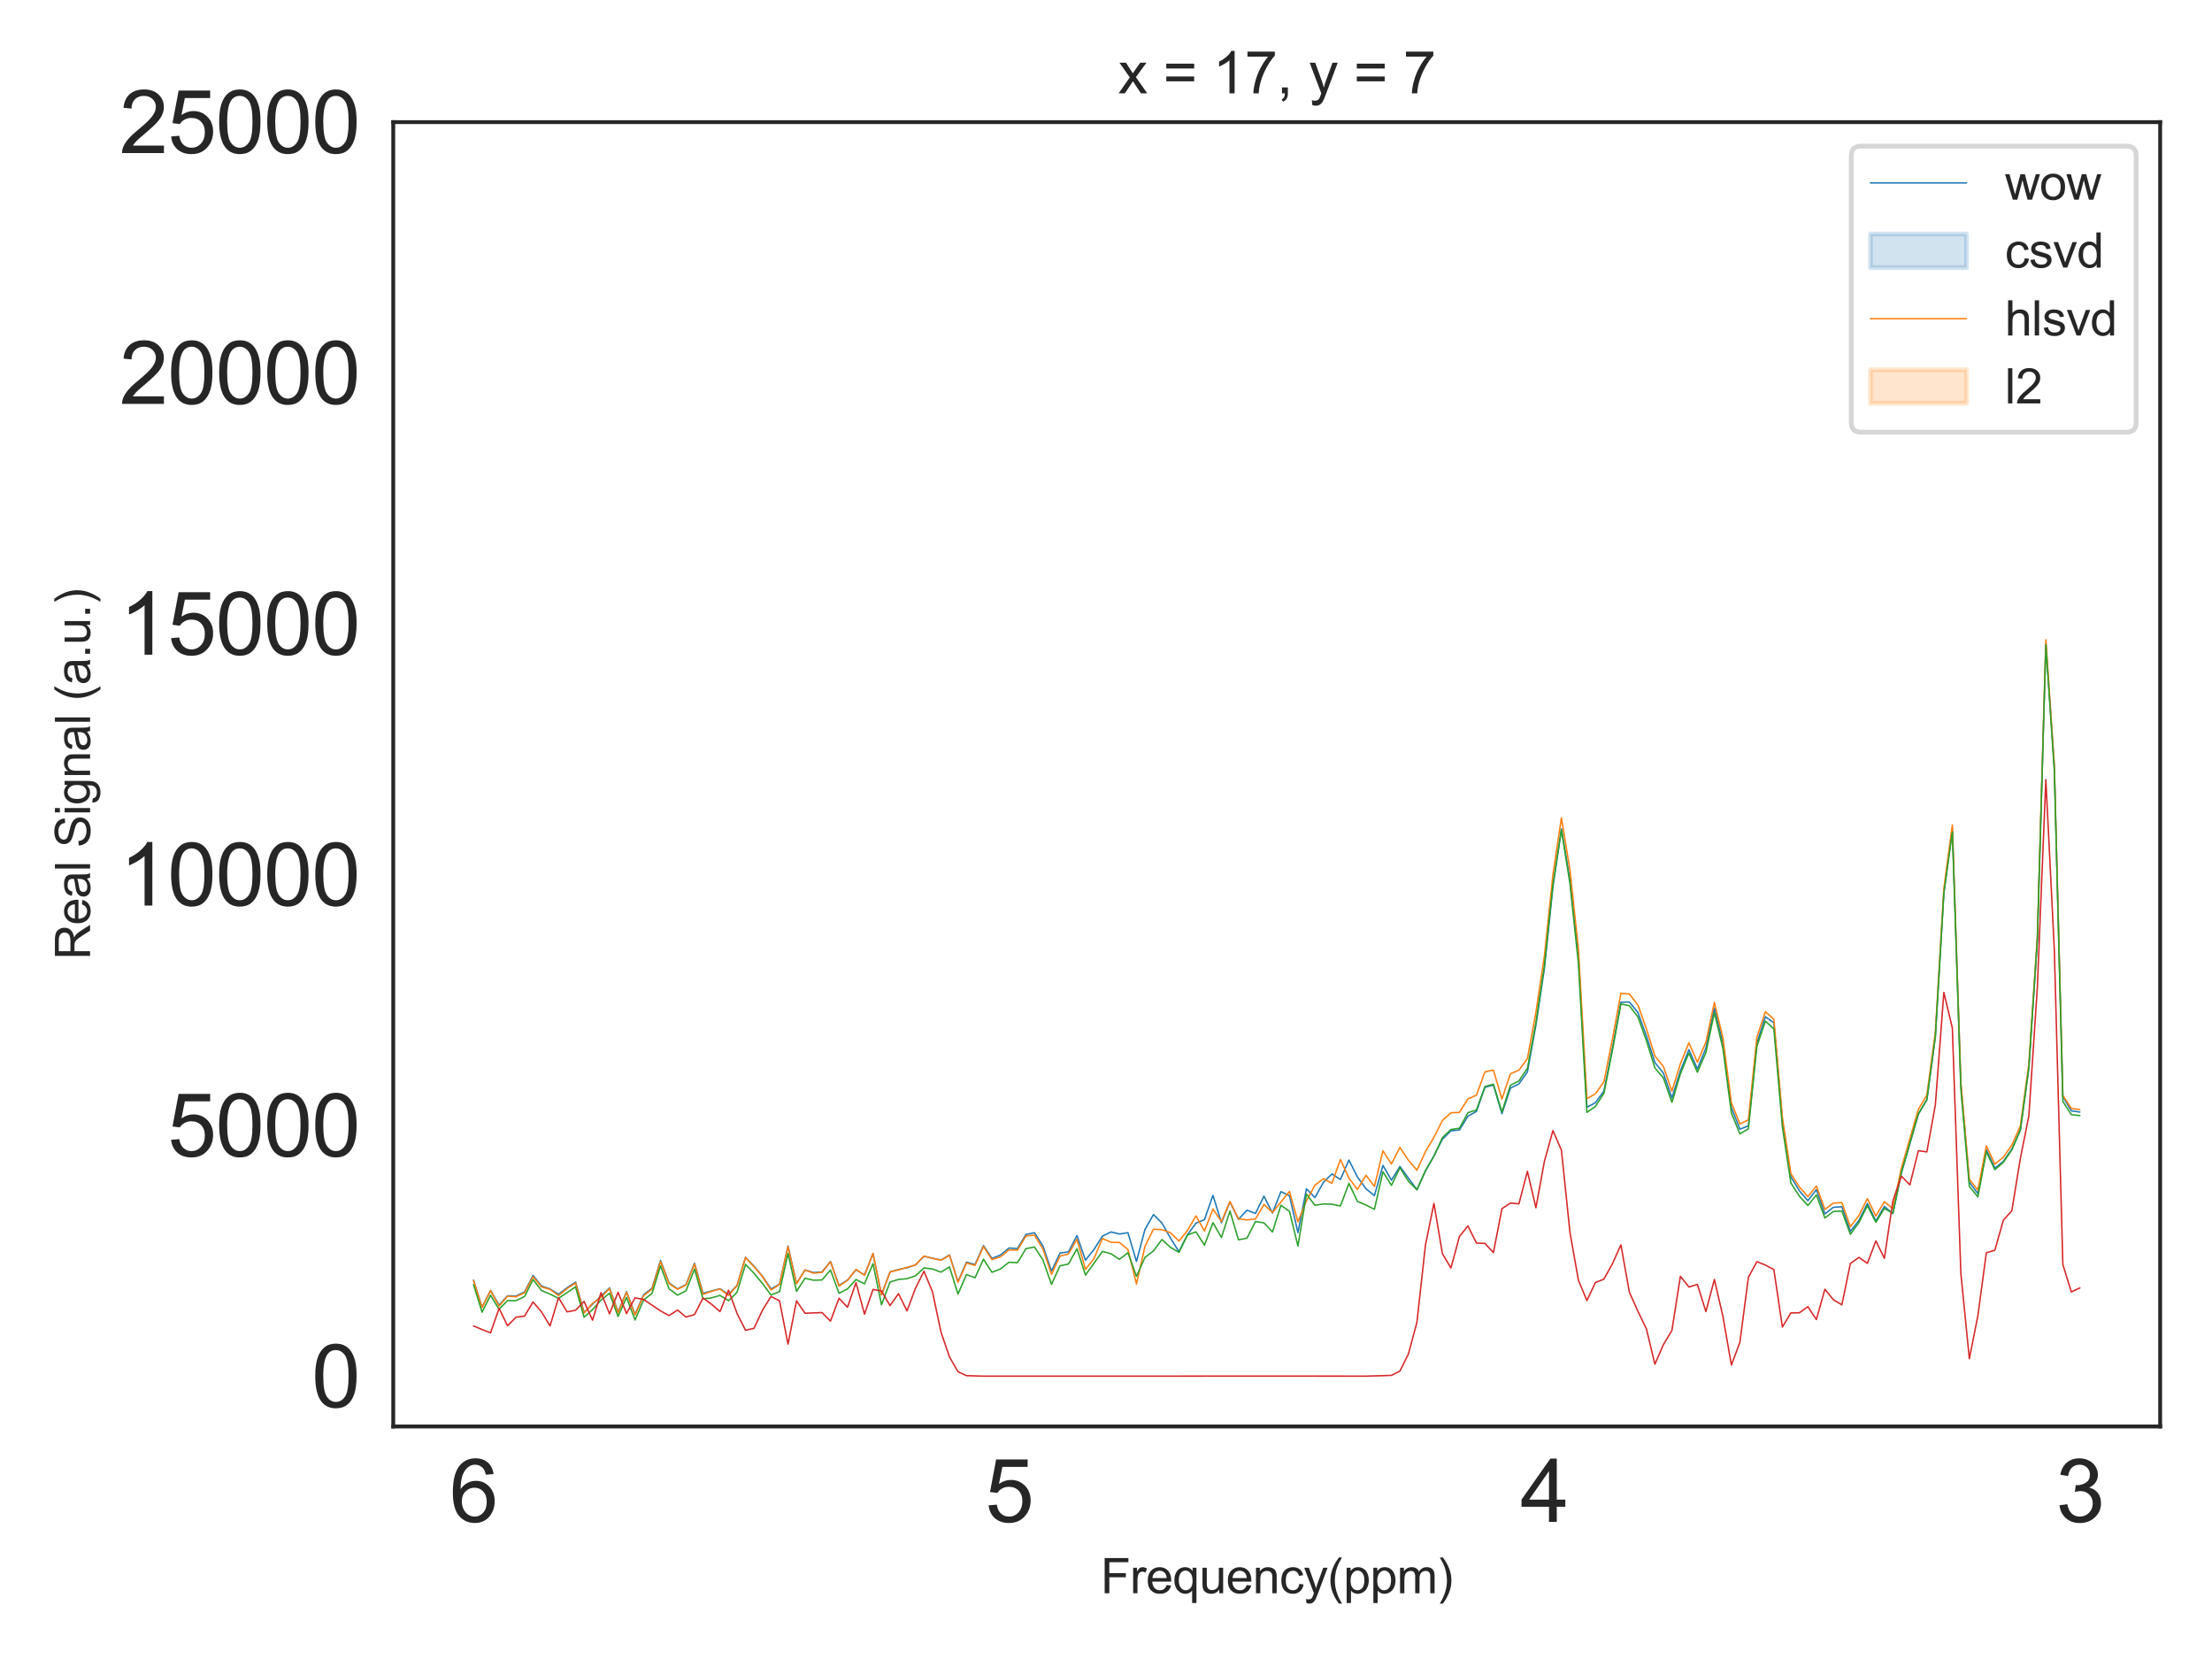 <?xml version="1.0" encoding="utf-8" standalone="no"?>
<!DOCTYPE svg PUBLIC "-//W3C//DTD SVG 1.1//EN"
  "http://www.w3.org/Graphics/SVG/1.1/DTD/svg11.dtd">
<svg xmlns:xlink="http://www.w3.org/1999/xlink" width="460.8pt" height="345.6pt" viewBox="0 0 460.8 345.6" xmlns="http://www.w3.org/2000/svg" version="1.1">
 <defs>
  <style type="text/css">*{stroke-linejoin: round; stroke-linecap: butt}</style>
 </defs>
 <g id="figure_1">
  <g id="patch_1">
   <path d="M 0 345.6 
L 460.8 345.6 
L 460.8 0 
L 0 0 
z
" style="fill: #ffffff"/>
  </g>
  <g id="axes_1">
   <g id="patch_2">
    <path d="M 81.92 297.16 
L 450 297.16 
L 450 25.44 
L 81.92 25.44 
z
" style="fill: #ffffff"/>
   </g>
   <g id="matplotlib.axis_1">
    <g id="xtick_1">
     <g id="text_1">
      <!-- 3 -->
      <g style="fill: #262626" transform="translate(428.264 317.044) scale(0.18 -0.18)">
       <defs>
        <path id="ArialMT-33" d="M 269 1209 
L 831 1284 
Q 928 806 1161 595 
Q 1394 384 1728 384 
Q 2125 384 2398 659 
Q 2672 934 2672 1341 
Q 2672 1728 2419 1979 
Q 2166 2231 1775 2231 
Q 1616 2231 1378 2169 
L 1441 2663 
Q 1497 2656 1531 2656 
Q 1891 2656 2178 2843 
Q 2466 3031 2466 3422 
Q 2466 3731 2256 3934 
Q 2047 4138 1716 4138 
Q 1388 4138 1169 3931 
Q 950 3725 888 3313 
L 325 3413 
Q 428 3978 793 4289 
Q 1159 4600 1703 4600 
Q 2078 4600 2393 4439 
Q 2709 4278 2876 4000 
Q 3044 3722 3044 3409 
Q 3044 3113 2884 2869 
Q 2725 2625 2413 2481 
Q 2819 2388 3044 2092 
Q 3269 1797 3269 1353 
Q 3269 753 2831 336 
Q 2394 -81 1725 -81 
Q 1122 -81 723 278 
Q 325 638 269 1209 
z
" transform="scale(0.016)"/>
       </defs>
       <use xlink:href="#ArialMT-33"/>
      </g>
     </g>
    </g>
    <g id="xtick_2">
     <g id="text_2">
      <!-- 4 -->
      <g style="fill: #262626" transform="translate(316.725 317.044) scale(0.18 -0.18)">
       <defs>
        <path id="ArialMT-34" d="M 2069 0 
L 2069 1097 
L 81 1097 
L 81 1613 
L 2172 4581 
L 2631 4581 
L 2631 1613 
L 3250 1613 
L 3250 1097 
L 2631 1097 
L 2631 0 
L 2069 0 
z
M 2069 1613 
L 2069 3678 
L 634 1613 
L 2069 1613 
z
" transform="scale(0.016)"/>
       </defs>
       <use xlink:href="#ArialMT-34"/>
      </g>
     </g>
    </g>
    <g id="xtick_3">
     <g id="text_3">
      <!-- 5 -->
      <g style="fill: #262626" transform="translate(205.185 317.044) scale(0.18 -0.18)">
       <defs>
        <path id="ArialMT-35" d="M 266 1200 
L 856 1250 
Q 922 819 1161 601 
Q 1400 384 1738 384 
Q 2144 384 2425 690 
Q 2706 997 2706 1503 
Q 2706 1984 2436 2262 
Q 2166 2541 1728 2541 
Q 1456 2541 1237 2417 
Q 1019 2294 894 2097 
L 366 2166 
L 809 4519 
L 3088 4519 
L 3088 3981 
L 1259 3981 
L 1013 2750 
Q 1425 3038 1878 3038 
Q 2478 3038 2890 2622 
Q 3303 2206 3303 1553 
Q 3303 931 2941 478 
Q 2500 -78 1738 -78 
Q 1113 -78 717 272 
Q 322 622 266 1200 
z
" transform="scale(0.016)"/>
       </defs>
       <use xlink:href="#ArialMT-35"/>
      </g>
     </g>
    </g>
    <g id="xtick_4">
     <g id="text_4">
      <!-- 6 -->
      <g style="fill: #262626" transform="translate(93.646 317.044) scale(0.18 -0.18)">
       <defs>
        <path id="ArialMT-36" d="M 3184 3459 
L 2625 3416 
Q 2550 3747 2413 3897 
Q 2184 4138 1850 4138 
Q 1581 4138 1378 3988 
Q 1113 3794 959 3422 
Q 806 3050 800 2363 
Q 1003 2672 1297 2822 
Q 1591 2972 1913 2972 
Q 2475 2972 2870 2558 
Q 3266 2144 3266 1488 
Q 3266 1056 3080 686 
Q 2894 316 2569 119 
Q 2244 -78 1831 -78 
Q 1128 -78 684 439 
Q 241 956 241 2144 
Q 241 3472 731 4075 
Q 1159 4600 1884 4600 
Q 2425 4600 2770 4297 
Q 3116 3994 3184 3459 
z
M 888 1484 
Q 888 1194 1011 928 
Q 1134 663 1356 523 
Q 1578 384 1822 384 
Q 2178 384 2434 671 
Q 2691 959 2691 1453 
Q 2691 1928 2437 2201 
Q 2184 2475 1800 2475 
Q 1419 2475 1153 2201 
Q 888 1928 888 1484 
z
" transform="scale(0.016)"/>
       </defs>
       <use xlink:href="#ArialMT-36"/>
      </g>
     </g>
    </g>
    <g id="text_5">
     <!-- Frequency(ppm) -->
     <g style="fill: #262626" transform="translate(229.283 331.901) scale(0.1 -0.1)">
      <defs>
       <path id="ArialMT-46" d="M 525 0 
L 525 4581 
L 3616 4581 
L 3616 4041 
L 1131 4041 
L 1131 2622 
L 3281 2622 
L 3281 2081 
L 1131 2081 
L 1131 0 
L 525 0 
z
" transform="scale(0.016)"/>
       <path id="ArialMT-72" d="M 416 0 
L 416 3319 
L 922 3319 
L 922 2816 
Q 1116 3169 1280 3281 
Q 1444 3394 1641 3394 
Q 1925 3394 2219 3213 
L 2025 2691 
Q 1819 2813 1613 2813 
Q 1428 2813 1281 2702 
Q 1134 2591 1072 2394 
Q 978 2094 978 1738 
L 978 0 
L 416 0 
z
" transform="scale(0.016)"/>
       <path id="ArialMT-65" d="M 2694 1069 
L 3275 997 
Q 3138 488 2766 206 
Q 2394 -75 1816 -75 
Q 1088 -75 661 373 
Q 234 822 234 1631 
Q 234 2469 665 2931 
Q 1097 3394 1784 3394 
Q 2450 3394 2872 2941 
Q 3294 2488 3294 1666 
Q 3294 1616 3291 1516 
L 816 1516 
Q 847 969 1125 678 
Q 1403 388 1819 388 
Q 2128 388 2347 550 
Q 2566 713 2694 1069 
z
M 847 1978 
L 2700 1978 
Q 2663 2397 2488 2606 
Q 2219 2931 1791 2931 
Q 1403 2931 1139 2672 
Q 875 2413 847 1978 
z
" transform="scale(0.016)"/>
       <path id="ArialMT-71" d="M 2538 -1272 
L 2538 353 
Q 2406 169 2170 47 
Q 1934 -75 1669 -75 
Q 1078 -75 651 397 
Q 225 869 225 1691 
Q 225 2191 398 2587 
Q 572 2984 901 3189 
Q 1231 3394 1625 3394 
Q 2241 3394 2594 2875 
L 2594 3319 
L 3100 3319 
L 3100 -1272 
L 2538 -1272 
z
M 803 1669 
Q 803 1028 1072 708 
Q 1341 388 1716 388 
Q 2075 388 2334 692 
Q 2594 997 2594 1619 
Q 2594 2281 2320 2615 
Q 2047 2950 1678 2950 
Q 1313 2950 1058 2639 
Q 803 2328 803 1669 
z
" transform="scale(0.016)"/>
       <path id="ArialMT-75" d="M 2597 0 
L 2597 488 
Q 2209 -75 1544 -75 
Q 1250 -75 995 37 
Q 741 150 617 320 
Q 494 491 444 738 
Q 409 903 409 1263 
L 409 3319 
L 972 3319 
L 972 1478 
Q 972 1038 1006 884 
Q 1059 663 1231 536 
Q 1403 409 1656 409 
Q 1909 409 2131 539 
Q 2353 669 2445 892 
Q 2538 1116 2538 1541 
L 2538 3319 
L 3100 3319 
L 3100 0 
L 2597 0 
z
" transform="scale(0.016)"/>
       <path id="ArialMT-6e" d="M 422 0 
L 422 3319 
L 928 3319 
L 928 2847 
Q 1294 3394 1984 3394 
Q 2284 3394 2536 3286 
Q 2788 3178 2913 3003 
Q 3038 2828 3088 2588 
Q 3119 2431 3119 2041 
L 3119 0 
L 2556 0 
L 2556 2019 
Q 2556 2363 2490 2533 
Q 2425 2703 2258 2804 
Q 2091 2906 1866 2906 
Q 1506 2906 1245 2678 
Q 984 2450 984 1813 
L 984 0 
L 422 0 
z
" transform="scale(0.016)"/>
       <path id="ArialMT-63" d="M 2588 1216 
L 3141 1144 
Q 3050 572 2676 248 
Q 2303 -75 1759 -75 
Q 1078 -75 664 370 
Q 250 816 250 1647 
Q 250 2184 428 2587 
Q 606 2991 970 3192 
Q 1334 3394 1763 3394 
Q 2303 3394 2647 3120 
Q 2991 2847 3088 2344 
L 2541 2259 
Q 2463 2594 2264 2762 
Q 2066 2931 1784 2931 
Q 1359 2931 1093 2626 
Q 828 2322 828 1663 
Q 828 994 1084 691 
Q 1341 388 1753 388 
Q 2084 388 2306 591 
Q 2528 794 2588 1216 
z
" transform="scale(0.016)"/>
       <path id="ArialMT-79" d="M 397 -1278 
L 334 -750 
Q 519 -800 656 -800 
Q 844 -800 956 -737 
Q 1069 -675 1141 -563 
Q 1194 -478 1313 -144 
Q 1328 -97 1363 -6 
L 103 3319 
L 709 3319 
L 1400 1397 
Q 1534 1031 1641 628 
Q 1738 1016 1872 1384 
L 2581 3319 
L 3144 3319 
L 1881 -56 
Q 1678 -603 1566 -809 
Q 1416 -1088 1222 -1217 
Q 1028 -1347 759 -1347 
Q 597 -1347 397 -1278 
z
" transform="scale(0.016)"/>
       <path id="ArialMT-28" d="M 1497 -1347 
Q 1031 -759 709 28 
Q 388 816 388 1659 
Q 388 2403 628 3084 
Q 909 3875 1497 4659 
L 1900 4659 
Q 1522 4009 1400 3731 
Q 1209 3300 1100 2831 
Q 966 2247 966 1656 
Q 966 153 1900 -1347 
L 1497 -1347 
z
" transform="scale(0.016)"/>
       <path id="ArialMT-70" d="M 422 -1272 
L 422 3319 
L 934 3319 
L 934 2888 
Q 1116 3141 1344 3267 
Q 1572 3394 1897 3394 
Q 2322 3394 2647 3175 
Q 2972 2956 3137 2557 
Q 3303 2159 3303 1684 
Q 3303 1175 3120 767 
Q 2938 359 2589 142 
Q 2241 -75 1856 -75 
Q 1575 -75 1351 44 
Q 1128 163 984 344 
L 984 -1272 
L 422 -1272 
z
M 931 1641 
Q 931 1000 1190 694 
Q 1450 388 1819 388 
Q 2194 388 2461 705 
Q 2728 1022 2728 1688 
Q 2728 2322 2467 2637 
Q 2206 2953 1844 2953 
Q 1484 2953 1207 2617 
Q 931 2281 931 1641 
z
" transform="scale(0.016)"/>
       <path id="ArialMT-6d" d="M 422 0 
L 422 3319 
L 925 3319 
L 925 2853 
Q 1081 3097 1340 3245 
Q 1600 3394 1931 3394 
Q 2300 3394 2536 3241 
Q 2772 3088 2869 2813 
Q 3263 3394 3894 3394 
Q 4388 3394 4653 3120 
Q 4919 2847 4919 2278 
L 4919 0 
L 4359 0 
L 4359 2091 
Q 4359 2428 4304 2576 
Q 4250 2725 4106 2815 
Q 3963 2906 3769 2906 
Q 3419 2906 3187 2673 
Q 2956 2441 2956 1928 
L 2956 0 
L 2394 0 
L 2394 2156 
Q 2394 2531 2256 2718 
Q 2119 2906 1806 2906 
Q 1569 2906 1367 2781 
Q 1166 2656 1075 2415 
Q 984 2175 984 1722 
L 984 0 
L 422 0 
z
" transform="scale(0.016)"/>
       <path id="ArialMT-29" d="M 791 -1347 
L 388 -1347 
Q 1322 153 1322 1656 
Q 1322 2244 1188 2822 
Q 1081 3291 891 3722 
Q 769 4003 388 4659 
L 791 4659 
Q 1378 3875 1659 3084 
Q 1900 2403 1900 1659 
Q 1900 816 1576 28 
Q 1253 -759 791 -1347 
z
" transform="scale(0.016)"/>
      </defs>
      <use xlink:href="#ArialMT-46"/>
      <use xlink:href="#ArialMT-72" x="61.084"/>
      <use xlink:href="#ArialMT-65" x="94.385"/>
      <use xlink:href="#ArialMT-71" x="150"/>
      <use xlink:href="#ArialMT-75" x="205.615"/>
      <use xlink:href="#ArialMT-65" x="261.23"/>
      <use xlink:href="#ArialMT-6e" x="316.846"/>
      <use xlink:href="#ArialMT-63" x="372.461"/>
      <use xlink:href="#ArialMT-79" x="422.461"/>
      <use xlink:href="#ArialMT-28" x="472.461"/>
      <use xlink:href="#ArialMT-70" x="505.762"/>
      <use xlink:href="#ArialMT-70" x="561.377"/>
      <use xlink:href="#ArialMT-6d" x="616.992"/>
      <use xlink:href="#ArialMT-29" x="700.293"/>
     </g>
    </g>
   </g>
   <g id="matplotlib.axis_2">
    <g id="ytick_1">
     <g id="text_6">
      <!-- 0 -->
      <g style="fill: #262626" transform="translate(64.91 293.151) scale(0.18 -0.18)">
       <defs>
        <path id="ArialMT-30" d="M 266 2259 
Q 266 3072 433 3567 
Q 600 4063 929 4331 
Q 1259 4600 1759 4600 
Q 2128 4600 2406 4451 
Q 2684 4303 2865 4023 
Q 3047 3744 3150 3342 
Q 3253 2941 3253 2259 
Q 3253 1453 3087 958 
Q 2922 463 2592 192 
Q 2263 -78 1759 -78 
Q 1097 -78 719 397 
Q 266 969 266 2259 
z
M 844 2259 
Q 844 1131 1108 757 
Q 1372 384 1759 384 
Q 2147 384 2411 759 
Q 2675 1134 2675 2259 
Q 2675 3391 2411 3762 
Q 2147 4134 1753 4134 
Q 1366 4134 1134 3806 
Q 844 3388 844 2259 
z
" transform="scale(0.016)"/>
       </defs>
       <use xlink:href="#ArialMT-30"/>
      </g>
     </g>
    </g>
    <g id="ytick_2">
     <g id="text_7">
      <!-- 5000 -->
      <g style="fill: #262626" transform="translate(34.881 240.897) scale(0.18 -0.18)">
       <use xlink:href="#ArialMT-35"/>
       <use xlink:href="#ArialMT-30" x="55.615"/>
       <use xlink:href="#ArialMT-30" x="111.23"/>
       <use xlink:href="#ArialMT-30" x="166.846"/>
      </g>
     </g>
    </g>
    <g id="ytick_3">
     <g id="text_8">
      <!-- 10000 -->
      <g style="fill: #262626" transform="translate(24.872 188.644) scale(0.18 -0.18)">
       <defs>
        <path id="ArialMT-31" d="M 2384 0 
L 1822 0 
L 1822 3584 
Q 1619 3391 1289 3197 
Q 959 3003 697 2906 
L 697 3450 
Q 1169 3672 1522 3987 
Q 1875 4303 2022 4600 
L 2384 4600 
L 2384 0 
z
" transform="scale(0.016)"/>
       </defs>
       <use xlink:href="#ArialMT-31"/>
       <use xlink:href="#ArialMT-30" x="55.615"/>
       <use xlink:href="#ArialMT-30" x="111.23"/>
       <use xlink:href="#ArialMT-30" x="166.846"/>
       <use xlink:href="#ArialMT-30" x="222.461"/>
      </g>
     </g>
    </g>
    <g id="ytick_4">
     <g id="text_9">
      <!-- 15000 -->
      <g style="fill: #262626" transform="translate(24.872 136.39) scale(0.18 -0.18)">
       <use xlink:href="#ArialMT-31"/>
       <use xlink:href="#ArialMT-35" x="55.615"/>
       <use xlink:href="#ArialMT-30" x="111.23"/>
       <use xlink:href="#ArialMT-30" x="166.846"/>
       <use xlink:href="#ArialMT-30" x="222.461"/>
      </g>
     </g>
    </g>
    <g id="ytick_5">
     <g id="text_10">
      <!-- 20000 -->
      <g style="fill: #262626" transform="translate(24.872 84.136) scale(0.18 -0.18)">
       <defs>
        <path id="ArialMT-32" d="M 3222 541 
L 3222 0 
L 194 0 
Q 188 203 259 391 
Q 375 700 629 1000 
Q 884 1300 1366 1694 
Q 2113 2306 2375 2664 
Q 2638 3022 2638 3341 
Q 2638 3675 2398 3904 
Q 2159 4134 1775 4134 
Q 1369 4134 1125 3890 
Q 881 3647 878 3216 
L 300 3275 
Q 359 3922 746 4261 
Q 1134 4600 1788 4600 
Q 2447 4600 2831 4234 
Q 3216 3869 3216 3328 
Q 3216 3053 3103 2787 
Q 2991 2522 2730 2228 
Q 2469 1934 1863 1422 
Q 1356 997 1212 845 
Q 1069 694 975 541 
L 3222 541 
z
" transform="scale(0.016)"/>
       </defs>
       <use xlink:href="#ArialMT-32"/>
       <use xlink:href="#ArialMT-30" x="55.615"/>
       <use xlink:href="#ArialMT-30" x="111.23"/>
       <use xlink:href="#ArialMT-30" x="166.846"/>
       <use xlink:href="#ArialMT-30" x="222.461"/>
      </g>
     </g>
    </g>
    <g id="ytick_6">
     <g id="text_11">
      <!-- 25000 -->
      <g style="fill: #262626" transform="translate(24.872 31.882) scale(0.18 -0.18)">
       <use xlink:href="#ArialMT-32"/>
       <use xlink:href="#ArialMT-35" x="55.615"/>
       <use xlink:href="#ArialMT-30" x="111.23"/>
       <use xlink:href="#ArialMT-30" x="166.846"/>
       <use xlink:href="#ArialMT-30" x="222.461"/>
      </g>
     </g>
    </g>
    <g id="text_12">
     <!-- Real Signal (a.u.) -->
     <g style="fill: #262626" transform="translate(18.767 199.928) rotate(-90) scale(0.1 -0.1)">
      <defs>
       <path id="ArialMT-52" d="M 503 0 
L 503 4581 
L 2534 4581 
Q 3147 4581 3465 4457 
Q 3784 4334 3975 4021 
Q 4166 3709 4166 3331 
Q 4166 2844 3850 2509 
Q 3534 2175 2875 2084 
Q 3116 1969 3241 1856 
Q 3506 1613 3744 1247 
L 4541 0 
L 3778 0 
L 3172 953 
Q 2906 1366 2734 1584 
Q 2563 1803 2427 1890 
Q 2291 1978 2150 2013 
Q 2047 2034 1813 2034 
L 1109 2034 
L 1109 0 
L 503 0 
z
M 1109 2559 
L 2413 2559 
Q 2828 2559 3062 2645 
Q 3297 2731 3419 2920 
Q 3541 3109 3541 3331 
Q 3541 3656 3305 3865 
Q 3069 4075 2559 4075 
L 1109 4075 
L 1109 2559 
z
" transform="scale(0.016)"/>
       <path id="ArialMT-61" d="M 2588 409 
Q 2275 144 1986 34 
Q 1697 -75 1366 -75 
Q 819 -75 525 192 
Q 231 459 231 875 
Q 231 1119 342 1320 
Q 453 1522 633 1644 
Q 813 1766 1038 1828 
Q 1203 1872 1538 1913 
Q 2219 1994 2541 2106 
Q 2544 2222 2544 2253 
Q 2544 2597 2384 2738 
Q 2169 2928 1744 2928 
Q 1347 2928 1158 2789 
Q 969 2650 878 2297 
L 328 2372 
Q 403 2725 575 2942 
Q 747 3159 1072 3276 
Q 1397 3394 1825 3394 
Q 2250 3394 2515 3294 
Q 2781 3194 2906 3042 
Q 3031 2891 3081 2659 
Q 3109 2516 3109 2141 
L 3109 1391 
Q 3109 606 3145 398 
Q 3181 191 3288 0 
L 2700 0 
Q 2613 175 2588 409 
z
M 2541 1666 
Q 2234 1541 1622 1453 
Q 1275 1403 1131 1340 
Q 988 1278 909 1158 
Q 831 1038 831 891 
Q 831 666 1001 516 
Q 1172 366 1500 366 
Q 1825 366 2078 508 
Q 2331 650 2450 897 
Q 2541 1088 2541 1459 
L 2541 1666 
z
" transform="scale(0.016)"/>
       <path id="ArialMT-6c" d="M 409 0 
L 409 4581 
L 972 4581 
L 972 0 
L 409 0 
z
" transform="scale(0.016)"/>
       <path id="ArialMT-20" transform="scale(0.016)"/>
       <path id="ArialMT-53" d="M 288 1472 
L 859 1522 
Q 900 1178 1048 958 
Q 1197 738 1509 602 
Q 1822 466 2213 466 
Q 2559 466 2825 569 
Q 3091 672 3220 851 
Q 3350 1031 3350 1244 
Q 3350 1459 3225 1620 
Q 3100 1781 2813 1891 
Q 2628 1963 1997 2114 
Q 1366 2266 1113 2400 
Q 784 2572 623 2826 
Q 463 3081 463 3397 
Q 463 3744 659 4045 
Q 856 4347 1234 4503 
Q 1613 4659 2075 4659 
Q 2584 4659 2973 4495 
Q 3363 4331 3572 4012 
Q 3781 3694 3797 3291 
L 3216 3247 
Q 3169 3681 2898 3903 
Q 2628 4125 2100 4125 
Q 1550 4125 1298 3923 
Q 1047 3722 1047 3438 
Q 1047 3191 1225 3031 
Q 1400 2872 2139 2705 
Q 2878 2538 3153 2413 
Q 3553 2228 3743 1945 
Q 3934 1663 3934 1294 
Q 3934 928 3725 604 
Q 3516 281 3123 101 
Q 2731 -78 2241 -78 
Q 1619 -78 1198 103 
Q 778 284 539 648 
Q 300 1013 288 1472 
z
" transform="scale(0.016)"/>
       <path id="ArialMT-69" d="M 425 3934 
L 425 4581 
L 988 4581 
L 988 3934 
L 425 3934 
z
M 425 0 
L 425 3319 
L 988 3319 
L 988 0 
L 425 0 
z
" transform="scale(0.016)"/>
       <path id="ArialMT-67" d="M 319 -275 
L 866 -356 
Q 900 -609 1056 -725 
Q 1266 -881 1628 -881 
Q 2019 -881 2231 -725 
Q 2444 -569 2519 -288 
Q 2563 -116 2559 434 
Q 2191 0 1641 0 
Q 956 0 581 494 
Q 206 988 206 1678 
Q 206 2153 378 2554 
Q 550 2956 876 3175 
Q 1203 3394 1644 3394 
Q 2231 3394 2613 2919 
L 2613 3319 
L 3131 3319 
L 3131 450 
Q 3131 -325 2973 -648 
Q 2816 -972 2473 -1159 
Q 2131 -1347 1631 -1347 
Q 1038 -1347 672 -1080 
Q 306 -813 319 -275 
z
M 784 1719 
Q 784 1066 1043 766 
Q 1303 466 1694 466 
Q 2081 466 2343 764 
Q 2606 1063 2606 1700 
Q 2606 2309 2336 2618 
Q 2066 2928 1684 2928 
Q 1309 2928 1046 2623 
Q 784 2319 784 1719 
z
" transform="scale(0.016)"/>
       <path id="ArialMT-2e" d="M 581 0 
L 581 641 
L 1222 641 
L 1222 0 
L 581 0 
z
" transform="scale(0.016)"/>
      </defs>
      <use xlink:href="#ArialMT-52"/>
      <use xlink:href="#ArialMT-65" x="72.217"/>
      <use xlink:href="#ArialMT-61" x="127.832"/>
      <use xlink:href="#ArialMT-6c" x="183.447"/>
      <use xlink:href="#ArialMT-20" x="205.664"/>
      <use xlink:href="#ArialMT-53" x="233.447"/>
      <use xlink:href="#ArialMT-69" x="300.146"/>
      <use xlink:href="#ArialMT-67" x="322.363"/>
      <use xlink:href="#ArialMT-6e" x="377.979"/>
      <use xlink:href="#ArialMT-61" x="433.594"/>
      <use xlink:href="#ArialMT-6c" x="489.209"/>
      <use xlink:href="#ArialMT-20" x="511.426"/>
      <use xlink:href="#ArialMT-28" x="539.209"/>
      <use xlink:href="#ArialMT-61" x="572.51"/>
      <use xlink:href="#ArialMT-2e" x="628.125"/>
      <use xlink:href="#ArialMT-75" x="655.908"/>
      <use xlink:href="#ArialMT-2e" x="711.523"/>
      <use xlink:href="#ArialMT-29" x="739.307"/>
     </g>
    </g>
   </g>
   <g id="PolyCollection_1"/>
   <g id="PolyCollection_2"/>
   <g id="PolyCollection_3"/>
   <g id="PolyCollection_4"/>
   <g id="line2d_1">
    <path d="M 433.269 231.653 
L 431.499 231.412 
L 429.728 228.446 
L 427.958 159.743 
L 426.187 134.057 
L 424.417 195.904 
L 422.646 222.453 
L 420.876 235.429 
L 419.105 239.379 
L 417.335 241.926 
L 415.564 243.337 
L 413.794 239.511 
L 412.023 248.652 
L 410.253 246.257 
L 408.483 225.827 
L 406.712 172.54 
L 404.942 186.003 
L 403.171 215.941 
L 401.401 229.097 
L 399.63 232.115 
L 396.089 244.373 
L 394.319 252.824 
L 392.548 251.324 
L 390.778 254.345 
L 389.007 250.703 
L 387.237 254.256 
L 385.466 256.515 
L 383.696 251.393 
L 381.926 251.493 
L 380.155 252.891 
L 378.385 247.827 
L 376.614 250.128 
L 374.844 248.063 
L 373.073 245.161 
L 371.303 233.425 
L 369.532 213.081 
L 367.762 211.811 
L 365.991 217.266 
L 364.221 234.547 
L 362.45 235.218 
L 360.68 230.742 
L 358.909 217.273 
L 357.139 210.002 
L 355.369 218.357 
L 353.598 222.675 
L 351.828 218.659 
L 350.057 223.099 
L 348.287 228.722 
L 346.516 223.547 
L 344.746 221.347 
L 342.975 215.821 
L 341.205 210.917 
L 339.434 208.741 
L 337.664 208.773 
L 335.893 218.394 
L 334.123 227.283 
L 332.352 229.716 
L 330.582 230.661 
L 328.812 199.156 
L 327.041 183.201 
L 325.271 172.689 
L 323.5 184.763 
L 321.73 201.706 
L 319.959 213.557 
L 318.189 223.305 
L 316.418 225.801 
L 314.648 226.668 
L 312.877 232.002 
L 311.107 226.028 
L 309.336 226.519 
L 307.566 231.529 
L 305.795 232.523 
L 304.025 235.393 
L 302.255 235.569 
L 300.484 237.319 
L 298.714 240.779 
L 296.943 243.965 
L 295.173 247.843 
L 291.632 242.999 
L 289.861 245.851 
L 288.091 242.778 
L 286.32 249.065 
L 284.55 247.632 
L 282.779 245.197 
L 281.009 241.664 
L 279.238 245.704 
L 277.468 244.555 
L 275.698 246.284 
L 273.927 249.478 
L 272.157 247.651 
L 270.386 256.783 
L 268.616 249.086 
L 266.845 248.24 
L 265.075 252.708 
L 263.304 249.175 
L 261.534 252.783 
L 259.763 252.104 
L 257.993 254.018 
L 256.222 250.374 
L 254.452 254.728 
L 252.682 249.012 
L 250.911 254.078 
L 249.141 254.808 
L 247.37 257.224 
L 245.6 260.739 
L 243.829 257.92 
L 242.059 254.797 
L 240.288 253.008 
L 238.518 256.117 
L 236.747 262.783 
L 234.977 256.798 
L 233.206 257.061 
L 231.436 256.641 
L 229.665 257.503 
L 227.895 260.29 
L 226.125 262.515 
L 224.354 257.401 
L 222.584 260.784 
L 220.813 261.044 
L 219.043 264.797 
L 217.272 259.569 
L 215.502 256.804 
L 213.731 257.155 
L 211.961 260.097 
L 210.19 259.99 
L 208.42 261.441 
L 206.649 262.166 
L 204.879 259.489 
L 203.108 263.436 
L 201.338 262.928 
L 199.568 266.994 
L 197.797 261.422 
L 196.027 262.501 
L 192.486 261.701 
L 190.715 263.498 
L 188.945 264.098 
L 187.174 264.463 
L 185.404 264.972 
L 183.633 269.741 
L 181.863 261.153 
L 180.092 265.588 
L 178.322 264.519 
L 176.551 266.665 
L 174.781 267.79 
L 173.011 262.792 
L 171.24 264.968 
L 169.47 265.099 
L 167.699 264.557 
L 165.929 267.364 
L 164.158 259.581 
L 162.388 267.513 
L 160.617 268.512 
L 158.847 265.876 
L 157.076 263.775 
L 155.306 261.907 
L 153.535 267.766 
L 151.765 269.688 
L 149.994 268.46 
L 146.454 269.426 
L 144.683 263.152 
L 142.913 267.596 
L 141.142 268.503 
L 139.372 267.249 
L 137.601 262.581 
L 135.831 268.34 
L 134.06 269.743 
L 132.29 273.814 
L 130.519 269.082 
L 128.749 273.273 
L 126.978 268.287 
L 121.667 273.383 
L 119.897 267.087 
L 118.126 268.264 
L 116.356 269.622 
L 114.585 268.515 
L 112.815 267.895 
L 111.044 265.703 
L 109.274 269.135 
L 107.503 269.984 
L 105.733 269.932 
L 103.962 271.893 
L 102.192 268.811 
L 100.421 272.328 
L 98.651 266.679 
L 98.651 266.679 
" clip-path="url(#p7edf6bb9ec)" style="fill: none; stroke: #1f77b4; stroke-width: 0.3; stroke-linecap: round"/>
   </g>
   <g id="line2d_2">
    <path d="M 433.269 231.124 
L 431.499 230.912 
L 429.728 228.196 
L 427.958 159.429 
L 426.187 133.278 
L 424.417 195.081 
L 422.646 221.615 
L 420.876 234.58 
L 419.105 238.533 
L 417.335 241.074 
L 415.564 242.503 
L 413.794 238.686 
L 412.023 247.93 
L 410.253 245.672 
L 408.483 225.461 
L 406.712 171.846 
L 404.942 185.049 
L 403.171 214.971 
L 401.401 228.113 
L 399.63 231.118 
L 396.089 243.347 
L 394.319 251.781 
L 392.548 250.338 
L 390.778 253.309 
L 389.007 249.7 
L 387.237 253.23 
L 385.466 255.53 
L 383.696 250.533 
L 381.926 250.614 
L 380.155 251.953 
L 378.385 247.072 
L 376.614 249.268 
L 374.844 247.269 
L 373.073 244.498 
L 371.303 232.777 
L 369.532 212.343 
L 367.762 210.761 
L 365.991 216.081 
L 364.221 233.291 
L 362.45 234.134 
L 360.68 229.711 
L 358.909 216.205 
L 357.139 208.805 
L 355.369 217.112 
L 353.598 221.274 
L 351.828 217.241 
L 350.057 221.601 
L 348.287 227.324 
L 346.516 222.168 
L 344.746 219.989 
L 342.975 214.323 
L 341.205 209.358 
L 339.434 207.069 
L 337.664 206.909 
L 335.893 216.498 
L 334.123 225.351 
L 332.352 227.849 
L 330.582 228.884 
L 328.812 197.655 
L 327.041 181.163 
L 325.271 170.369 
L 323.5 182.261 
L 321.73 199.117 
L 319.959 210.882 
L 318.189 220.527 
L 316.418 222.93 
L 314.648 223.698 
L 312.877 228.96 
L 311.107 222.917 
L 309.336 223.295 
L 307.566 228.15 
L 305.795 228.916 
L 304.025 231.742 
L 302.255 231.816 
L 300.484 233.415 
L 298.714 236.93 
L 296.943 239.921 
L 295.173 243.779 
L 293.402 241.702 
L 291.632 239.024 
L 289.861 242.483 
L 288.091 239.733 
L 286.32 247.152 
L 284.55 244.822 
L 282.779 247.786 
L 281.009 245.418 
L 279.238 241.537 
L 277.468 246.515 
L 275.698 245.535 
L 273.927 246.909 
L 272.157 250.158 
L 270.386 254.534 
L 268.616 248.206 
L 265.075 252.585 
L 263.304 250.914 
L 261.534 253.945 
L 259.763 254.13 
L 257.993 253.9 
L 256.222 250.3 
L 254.452 254.478 
L 252.682 251.863 
L 250.911 256.452 
L 249.141 253.288 
L 247.37 256.342 
L 245.6 258.527 
L 243.829 256.804 
L 242.059 256.164 
L 240.288 256.06 
L 238.518 259.63 
L 236.747 267.482 
L 234.977 260.298 
L 233.206 258.835 
L 231.436 258.785 
L 229.665 257.991 
L 227.895 262.185 
L 226.125 264.439 
L 224.354 258.146 
L 222.584 261.233 
L 220.813 261.672 
L 219.043 265.46 
L 217.272 260.219 
L 215.502 257.303 
L 213.731 257.475 
L 211.961 260.407 
L 210.19 260.39 
L 208.42 261.825 
L 206.649 262.407 
L 204.879 259.694 
L 203.108 263.615 
L 201.338 263.106 
L 199.568 267.11 
L 197.797 261.523 
L 196.027 262.525 
L 194.256 262.15 
L 192.486 261.655 
L 190.715 263.515 
L 187.174 264.53 
L 185.404 264.99 
L 183.633 269.74 
L 181.863 261.104 
L 180.092 265.664 
L 178.322 264.436 
L 176.551 266.712 
L 174.781 267.931 
L 173.011 262.832 
L 171.24 265.059 
L 169.47 265.221 
L 167.699 264.553 
L 165.929 267.411 
L 164.158 259.688 
L 162.388 267.583 
L 160.617 268.74 
L 158.847 265.942 
L 157.076 263.863 
L 155.306 261.971 
L 153.535 267.826 
L 151.765 269.867 
L 149.994 268.535 
L 148.224 268.996 
L 146.454 269.634 
L 144.683 263.324 
L 142.913 267.692 
L 141.142 268.581 
L 139.372 267.38 
L 137.601 262.78 
L 135.831 268.536 
L 134.06 269.932 
L 132.29 273.933 
L 130.519 269.183 
L 128.749 273.502 
L 126.978 268.423 
L 125.208 270.245 
L 123.437 271.496 
L 121.667 273.556 
L 119.897 267.278 
L 118.126 268.445 
L 116.356 269.881 
L 114.585 268.608 
L 112.815 268.082 
L 111.044 265.943 
L 109.274 269.294 
L 107.503 270.137 
L 105.733 270.026 
L 103.962 272.1 
L 102.192 268.879 
L 100.421 272.366 
L 98.651 266.799 
L 98.651 266.799 
" clip-path="url(#p7edf6bb9ec)" style="fill: none; stroke: #ff7f0e; stroke-width: 0.3; stroke-linecap: round"/>
   </g>
   <g id="line2d_3">
    <path d="M 433.269 232.403 
L 431.499 232.21 
L 429.728 229.44 
L 427.958 160.716 
L 426.187 134.368 
L 424.417 195.763 
L 422.646 222.404 
L 420.876 235.369 
L 419.105 239.544 
L 417.335 242.121 
L 415.564 243.676 
L 413.794 239.921 
L 412.023 249.33 
L 410.253 247.149 
L 408.483 226.916 
L 406.712 173.333 
L 404.942 186.043 
L 403.171 215.917 
L 401.401 229.057 
L 399.63 232.019 
L 396.089 244.23 
L 394.319 252.758 
L 392.548 251.738 
L 390.778 254.625 
L 389.007 251.169 
L 387.237 254.704 
L 385.466 257.121 
L 383.696 252.274 
L 381.926 252.377 
L 380.155 253.711 
L 378.385 248.933 
L 376.614 251.135 
L 374.844 249.183 
L 373.073 246.44 
L 371.303 234.744 
L 369.532 214.35 
L 367.762 212.727 
L 365.991 217.972 
L 364.221 235.142 
L 362.45 236.21 
L 360.68 231.856 
L 358.909 218.381 
L 357.139 210.962 
L 355.369 219.291 
L 353.598 223.355 
L 351.828 219.378 
L 350.057 223.705 
L 348.287 229.63 
L 346.516 224.561 
L 344.746 222.462 
L 342.975 216.77 
L 341.205 211.833 
L 339.434 209.516 
L 337.664 209.154 
L 335.893 218.826 
L 334.123 227.758 
L 332.352 230.497 
L 330.582 231.73 
L 328.812 200.72 
L 327.041 184.005 
L 325.271 172.886 
L 323.5 184.276 
L 321.73 201.14 
L 319.959 213.014 
L 318.189 222.547 
L 316.418 225.176 
L 314.648 226.084 
L 312.877 231.642 
L 311.107 225.857 
L 309.336 226.354 
L 307.566 231.229 
L 305.795 231.788 
L 304.025 235.033 
L 302.255 235.299 
L 300.484 236.977 
L 298.714 240.848 
L 296.943 243.846 
L 295.173 247.838 
L 293.402 246.084 
L 291.632 243.26 
L 289.861 246.927 
L 288.091 244.102 
L 286.32 251.923 
L 284.55 251.025 
L 282.779 250.279 
L 281.009 246.518 
L 279.238 251.227 
L 277.468 250.859 
L 275.698 250.81 
L 273.927 251.087 
L 272.157 248.741 
L 270.386 259.569 
L 268.616 252.35 
L 266.845 251.085 
L 265.075 256.639 
L 263.304 254.744 
L 261.534 254.463 
L 259.763 257.943 
L 257.993 258.265 
L 256.222 252.293 
L 254.452 257.796 
L 252.682 254.703 
L 250.911 259.396 
L 249.141 256.627 
L 247.37 257.262 
L 245.6 260.883 
L 243.829 259.847 
L 242.059 258.205 
L 240.288 260.589 
L 238.518 261.946 
L 236.747 265.893 
L 234.977 260.962 
L 233.206 262.34 
L 231.436 261.188 
L 229.665 260.69 
L 226.125 265.626 
L 224.354 260.126 
L 222.584 263.314 
L 220.813 263.689 
L 219.043 267.558 
L 217.272 262.477 
L 215.502 259.776 
L 213.731 260.107 
L 211.961 263.031 
L 210.19 262.956 
L 208.42 264.335 
L 206.649 265.037 
L 204.879 262.322 
L 203.108 266.183 
L 201.338 265.51 
L 199.568 269.571 
L 197.797 263.907 
L 196.027 265.013 
L 194.256 264.353 
L 192.486 264.128 
L 190.715 265.781 
L 188.945 266.369 
L 187.174 266.527 
L 185.404 267.071 
L 183.633 271.808 
L 181.863 263.241 
L 180.092 267.449 
L 178.322 266.547 
L 176.551 268.496 
L 174.781 269.419 
L 173.011 264.572 
L 171.24 266.638 
L 169.47 266.688 
L 167.699 266.296 
L 165.929 269.007 
L 164.158 261.124 
L 162.388 269.073 
L 160.617 269.778 
L 158.847 267.395 
L 157.076 265.247 
L 155.306 263.388 
L 153.535 269.223 
L 151.765 270.954 
L 149.994 269.858 
L 148.224 270.369 
L 146.454 270.592 
L 144.683 264.371 
L 142.913 268.896 
L 141.142 269.805 
L 139.372 268.47 
L 137.601 263.697 
L 135.831 269.436 
L 134.06 270.832 
L 132.29 274.977 
L 130.519 270.261 
L 128.749 274.247 
L 126.978 269.397 
L 125.208 270.825 
L 123.437 272.815 
L 121.667 274.394 
L 119.897 268.075 
L 116.356 270.471 
L 114.585 269.582 
L 112.815 268.84 
L 111.044 266.558 
L 109.274 270.091 
L 107.503 270.938 
L 105.733 270.939 
L 103.962 272.748 
L 102.192 269.822 
L 100.421 273.352 
L 98.651 267.622 
L 98.651 267.622 
" clip-path="url(#p7edf6bb9ec)" style="fill: none; stroke: #2ca02c; stroke-width: 0.3; stroke-linecap: round"/>
   </g>
   <g id="line2d_4">
    <path d="M 433.269 268.298 
L 431.499 269.136 
L 429.728 263.412 
L 427.958 197.928 
L 426.187 162.416 
L 424.417 205.679 
L 422.646 232.474 
L 420.876 241.316 
L 419.105 252.228 
L 417.335 254.187 
L 415.564 260.442 
L 413.794 260.964 
L 412.023 274.1 
L 410.253 283.056 
L 408.483 265.268 
L 406.712 214.174 
L 404.942 206.745 
L 403.171 230.157 
L 401.401 239.963 
L 399.63 239.709 
L 397.86 246.828 
L 396.089 245.011 
L 394.319 250.199 
L 392.548 262.129 
L 390.778 258.504 
L 389.007 263.179 
L 387.237 261.931 
L 385.466 263.209 
L 383.696 271.812 
L 381.926 270.754 
L 380.155 268.573 
L 378.385 274.889 
L 376.614 272.207 
L 374.844 273.474 
L 373.073 273.507 
L 371.303 276.447 
L 369.532 264.488 
L 367.762 263.534 
L 365.991 262.825 
L 364.221 266.101 
L 362.45 279.642 
L 360.68 284.352 
L 358.909 274.204 
L 357.139 266.532 
L 355.369 273.23 
L 353.598 267.568 
L 351.828 268.107 
L 350.057 265.874 
L 348.287 277.156 
L 346.516 280.119 
L 344.746 284.186 
L 342.975 276.836 
L 341.205 273.152 
L 339.434 269.203 
L 337.664 259.335 
L 335.893 263.272 
L 334.123 266.469 
L 332.352 267.175 
L 330.582 270.931 
L 328.812 266.693 
L 327.041 256.663 
L 325.271 239.586 
L 323.5 235.535 
L 321.73 241.917 
L 319.959 251.586 
L 318.189 244.007 
L 316.418 250.784 
L 314.648 250.622 
L 312.877 251.796 
L 311.107 260.937 
L 309.336 259.025 
L 307.566 258.95 
L 305.795 255.375 
L 304.025 257.59 
L 302.255 264.146 
L 300.484 261.178 
L 298.714 250.691 
L 296.943 259.405 
L 295.173 275.455 
L 293.402 282.042 
L 291.632 285.62 
L 289.861 286.521 
L 284.55 286.679 
L 265.075 286.663 
L 254.452 286.667 
L 240.288 286.681 
L 204.879 286.682 
L 201.338 286.575 
L 199.568 285.751 
L 197.797 282.687 
L 196.027 277.518 
L 194.256 269.124 
L 192.486 264.825 
L 190.715 268.347 
L 188.945 273.089 
L 187.174 269.495 
L 185.404 271.969 
L 183.633 268.93 
L 181.863 268.617 
L 180.092 273.766 
L 178.322 267.199 
L 176.551 272.33 
L 174.781 270.448 
L 173.011 275.212 
L 171.24 273.429 
L 167.699 273.578 
L 165.929 270.982 
L 164.158 280.003 
L 162.388 270.985 
L 160.617 270.074 
L 158.847 272.918 
L 157.076 276.71 
L 155.306 277.122 
L 153.535 273.595 
L 151.765 268.764 
L 149.994 273.226 
L 148.224 271.699 
L 146.454 270.395 
L 144.683 273.846 
L 142.913 274.369 
L 141.142 272.908 
L 139.372 274.059 
L 137.601 273.085 
L 134.06 270.701 
L 132.29 270.362 
L 130.519 273.641 
L 128.749 269.218 
L 126.978 273.692 
L 125.208 269.276 
L 123.437 275.018 
L 121.667 271.108 
L 119.897 272.954 
L 118.126 273.282 
L 116.356 270.325 
L 114.585 276.212 
L 112.815 273.298 
L 111.044 271.227 
L 109.274 274.166 
L 107.503 274.389 
L 105.733 276.181 
L 103.962 272.555 
L 102.192 277.664 
L 98.651 276.232 
L 98.651 276.232 
" clip-path="url(#p7edf6bb9ec)" style="fill: none; stroke: #d62728; stroke-width: 0.3; stroke-linecap: round"/>
   </g>
   <g id="patch_3">
    <path d="M 81.92 297.16 
L 81.92 25.44 
" style="fill: none; stroke: #262626; stroke-width: 0.8; stroke-linejoin: miter; stroke-linecap: square"/>
   </g>
   <g id="patch_4">
    <path d="M 450 297.16 
L 450 25.44 
" style="fill: none; stroke: #262626; stroke-width: 0.8; stroke-linejoin: miter; stroke-linecap: square"/>
   </g>
   <g id="patch_5">
    <path d="M 81.92 297.16 
L 450 297.16 
" style="fill: none; stroke: #262626; stroke-width: 0.8; stroke-linejoin: miter; stroke-linecap: square"/>
   </g>
   <g id="patch_6">
    <path d="M 81.92 25.44 
L 450 25.44 
" style="fill: none; stroke: #262626; stroke-width: 0.8; stroke-linejoin: miter; stroke-linecap: square"/>
   </g>
   <g id="text_13">
    <!-- x = 17, y = 7 -->
    <g style="fill: #262626" transform="translate(232.94 19.44) scale(0.12 -0.12)">
     <defs>
      <path id="ArialMT-78" d="M 47 0 
L 1259 1725 
L 138 3319 
L 841 3319 
L 1350 2541 
Q 1494 2319 1581 2169 
Q 1719 2375 1834 2534 
L 2394 3319 
L 3066 3319 
L 1919 1756 
L 3153 0 
L 2463 0 
L 1781 1031 
L 1600 1309 
L 728 0 
L 47 0 
z
" transform="scale(0.016)"/>
      <path id="ArialMT-3d" d="M 3381 2694 
L 356 2694 
L 356 3219 
L 3381 3219 
L 3381 2694 
z
M 3381 1303 
L 356 1303 
L 356 1828 
L 3381 1828 
L 3381 1303 
z
" transform="scale(0.016)"/>
      <path id="ArialMT-37" d="M 303 3981 
L 303 4522 
L 3269 4522 
L 3269 4084 
Q 2831 3619 2401 2847 
Q 1972 2075 1738 1259 
Q 1569 684 1522 0 
L 944 0 
Q 953 541 1156 1306 
Q 1359 2072 1739 2783 
Q 2119 3494 2547 3981 
L 303 3981 
z
" transform="scale(0.016)"/>
      <path id="ArialMT-2c" d="M 569 0 
L 569 641 
L 1209 641 
L 1209 0 
Q 1209 -353 1084 -570 
Q 959 -788 688 -906 
L 531 -666 
Q 709 -588 793 -436 
Q 878 -284 888 0 
L 569 0 
z
" transform="scale(0.016)"/>
     </defs>
     <use xlink:href="#ArialMT-78"/>
     <use xlink:href="#ArialMT-20" x="50"/>
     <use xlink:href="#ArialMT-3d" x="77.783"/>
     <use xlink:href="#ArialMT-20" x="136.182"/>
     <use xlink:href="#ArialMT-31" x="163.965"/>
     <use xlink:href="#ArialMT-37" x="219.58"/>
     <use xlink:href="#ArialMT-2c" x="275.195"/>
     <use xlink:href="#ArialMT-20" x="302.979"/>
     <use xlink:href="#ArialMT-79" x="330.762"/>
     <use xlink:href="#ArialMT-20" x="380.762"/>
     <use xlink:href="#ArialMT-3d" x="408.545"/>
     <use xlink:href="#ArialMT-20" x="466.943"/>
     <use xlink:href="#ArialMT-37" x="494.727"/>
    </g>
   </g>
   <g id="legend_1">
    <g id="patch_7">
     <path d="M 387.656 90.021 
L 443 90.021 
Q 445 90.021 445 88.021 
L 445 32.44 
Q 445 30.44 443 30.44 
L 387.656 30.44 
Q 385.656 30.44 385.656 32.44 
L 385.656 88.021 
Q 385.656 90.021 387.656 90.021 
z
" style="fill: #ffffff; opacity: 0.8; stroke: #cccccc; stroke-linejoin: miter"/>
    </g>
    <g id="line2d_5">
     <path d="M 389.656 38.098 
L 399.656 38.098 
L 409.656 38.098 
" style="fill: none; stroke: #1f77b4; stroke-width: 0.3; stroke-linecap: round"/>
    </g>
    <g id="text_14">
     <!-- wow -->
     <g style="fill: #262626" transform="translate(417.656 41.598) scale(0.1 -0.1)">
      <defs>
       <path id="ArialMT-77" d="M 1034 0 
L 19 3319 
L 600 3319 
L 1128 1403 
L 1325 691 
Q 1338 744 1497 1375 
L 2025 3319 
L 2603 3319 
L 3100 1394 
L 3266 759 
L 3456 1400 
L 4025 3319 
L 4572 3319 
L 3534 0 
L 2950 0 
L 2422 1988 
L 2294 2553 
L 1622 0 
L 1034 0 
z
" transform="scale(0.016)"/>
       <path id="ArialMT-6f" d="M 213 1659 
Q 213 2581 725 3025 
Q 1153 3394 1769 3394 
Q 2453 3394 2887 2945 
Q 3322 2497 3322 1706 
Q 3322 1066 3130 698 
Q 2938 331 2570 128 
Q 2203 -75 1769 -75 
Q 1072 -75 642 372 
Q 213 819 213 1659 
z
M 791 1659 
Q 791 1022 1069 705 
Q 1347 388 1769 388 
Q 2188 388 2466 706 
Q 2744 1025 2744 1678 
Q 2744 2294 2464 2611 
Q 2184 2928 1769 2928 
Q 1347 2928 1069 2612 
Q 791 2297 791 1659 
z
" transform="scale(0.016)"/>
      </defs>
      <use xlink:href="#ArialMT-77"/>
      <use xlink:href="#ArialMT-6f" x="72.217"/>
      <use xlink:href="#ArialMT-77" x="127.832"/>
     </g>
    </g>
    <g id="patch_8">
     <path d="M 389.656 55.743 
L 409.656 55.743 
L 409.656 48.743 
L 389.656 48.743 
z
" style="fill: #1f77b4; fill-opacity: 0.2; stroke: #1f77b4; stroke-opacity: 0.2; stroke-linejoin: miter"/>
    </g>
    <g id="text_15">
     <!-- csvd -->
     <g style="fill: #262626" transform="translate(417.656 55.743) scale(0.1 -0.1)">
      <defs>
       <path id="ArialMT-73" d="M 197 991 
L 753 1078 
Q 800 744 1014 566 
Q 1228 388 1613 388 
Q 2000 388 2187 545 
Q 2375 703 2375 916 
Q 2375 1106 2209 1216 
Q 2094 1291 1634 1406 
Q 1016 1563 777 1677 
Q 538 1791 414 1992 
Q 291 2194 291 2438 
Q 291 2659 392 2848 
Q 494 3038 669 3163 
Q 800 3259 1026 3326 
Q 1253 3394 1513 3394 
Q 1903 3394 2198 3281 
Q 2494 3169 2634 2976 
Q 2775 2784 2828 2463 
L 2278 2388 
Q 2241 2644 2061 2787 
Q 1881 2931 1553 2931 
Q 1166 2931 1000 2803 
Q 834 2675 834 2503 
Q 834 2394 903 2306 
Q 972 2216 1119 2156 
Q 1203 2125 1616 2013 
Q 2213 1853 2448 1751 
Q 2684 1650 2818 1456 
Q 2953 1263 2953 975 
Q 2953 694 2789 445 
Q 2625 197 2315 61 
Q 2006 -75 1616 -75 
Q 969 -75 630 194 
Q 291 463 197 991 
z
" transform="scale(0.016)"/>
       <path id="ArialMT-76" d="M 1344 0 
L 81 3319 
L 675 3319 
L 1388 1331 
Q 1503 1009 1600 663 
Q 1675 925 1809 1294 
L 2547 3319 
L 3125 3319 
L 1869 0 
L 1344 0 
z
" transform="scale(0.016)"/>
       <path id="ArialMT-64" d="M 2575 0 
L 2575 419 
Q 2259 -75 1647 -75 
Q 1250 -75 917 144 
Q 584 363 401 755 
Q 219 1147 219 1656 
Q 219 2153 384 2558 
Q 550 2963 881 3178 
Q 1213 3394 1622 3394 
Q 1922 3394 2156 3267 
Q 2391 3141 2538 2938 
L 2538 4581 
L 3097 4581 
L 3097 0 
L 2575 0 
z
M 797 1656 
Q 797 1019 1065 703 
Q 1334 388 1700 388 
Q 2069 388 2326 689 
Q 2584 991 2584 1609 
Q 2584 2291 2321 2609 
Q 2059 2928 1675 2928 
Q 1300 2928 1048 2622 
Q 797 2316 797 1656 
z
" transform="scale(0.016)"/>
      </defs>
      <use xlink:href="#ArialMT-63"/>
      <use xlink:href="#ArialMT-73" x="50"/>
      <use xlink:href="#ArialMT-76" x="100"/>
      <use xlink:href="#ArialMT-64" x="150"/>
     </g>
    </g>
    <g id="line2d_6">
     <path d="M 389.656 66.388 
L 399.656 66.388 
L 409.656 66.388 
" style="fill: none; stroke: #ff7f0e; stroke-width: 0.3; stroke-linecap: round"/>
    </g>
    <g id="text_16">
     <!-- hlsvd -->
     <g style="fill: #262626" transform="translate(417.656 69.888) scale(0.1 -0.1)">
      <defs>
       <path id="ArialMT-68" d="M 422 0 
L 422 4581 
L 984 4581 
L 984 2938 
Q 1378 3394 1978 3394 
Q 2347 3394 2619 3248 
Q 2891 3103 3008 2847 
Q 3125 2591 3125 2103 
L 3125 0 
L 2563 0 
L 2563 2103 
Q 2563 2525 2380 2717 
Q 2197 2909 1863 2909 
Q 1613 2909 1392 2779 
Q 1172 2650 1078 2428 
Q 984 2206 984 1816 
L 984 0 
L 422 0 
z
" transform="scale(0.016)"/>
      </defs>
      <use xlink:href="#ArialMT-68"/>
      <use xlink:href="#ArialMT-6c" x="55.615"/>
      <use xlink:href="#ArialMT-73" x="77.832"/>
      <use xlink:href="#ArialMT-76" x="127.832"/>
      <use xlink:href="#ArialMT-64" x="177.832"/>
     </g>
    </g>
    <g id="patch_9">
     <path d="M 389.656 84.034 
L 409.656 84.034 
L 409.656 77.034 
L 389.656 77.034 
z
" style="fill: #ff7f0e; fill-opacity: 0.2; stroke: #ff7f0e; stroke-opacity: 0.2; stroke-linejoin: miter"/>
    </g>
    <g id="text_17">
     <!-- l2 -->
     <g style="fill: #262626" transform="translate(417.656 84.034) scale(0.1 -0.1)">
      <use xlink:href="#ArialMT-6c"/>
      <use xlink:href="#ArialMT-32" x="22.217"/>
     </g>
    </g>
   </g>
  </g>
 </g>
 <defs>
  <clipPath id="p7edf6bb9ec">
   <rect x="81.92" y="25.44" width="368.08" height="271.72"/>
  </clipPath>
 </defs>
</svg>

